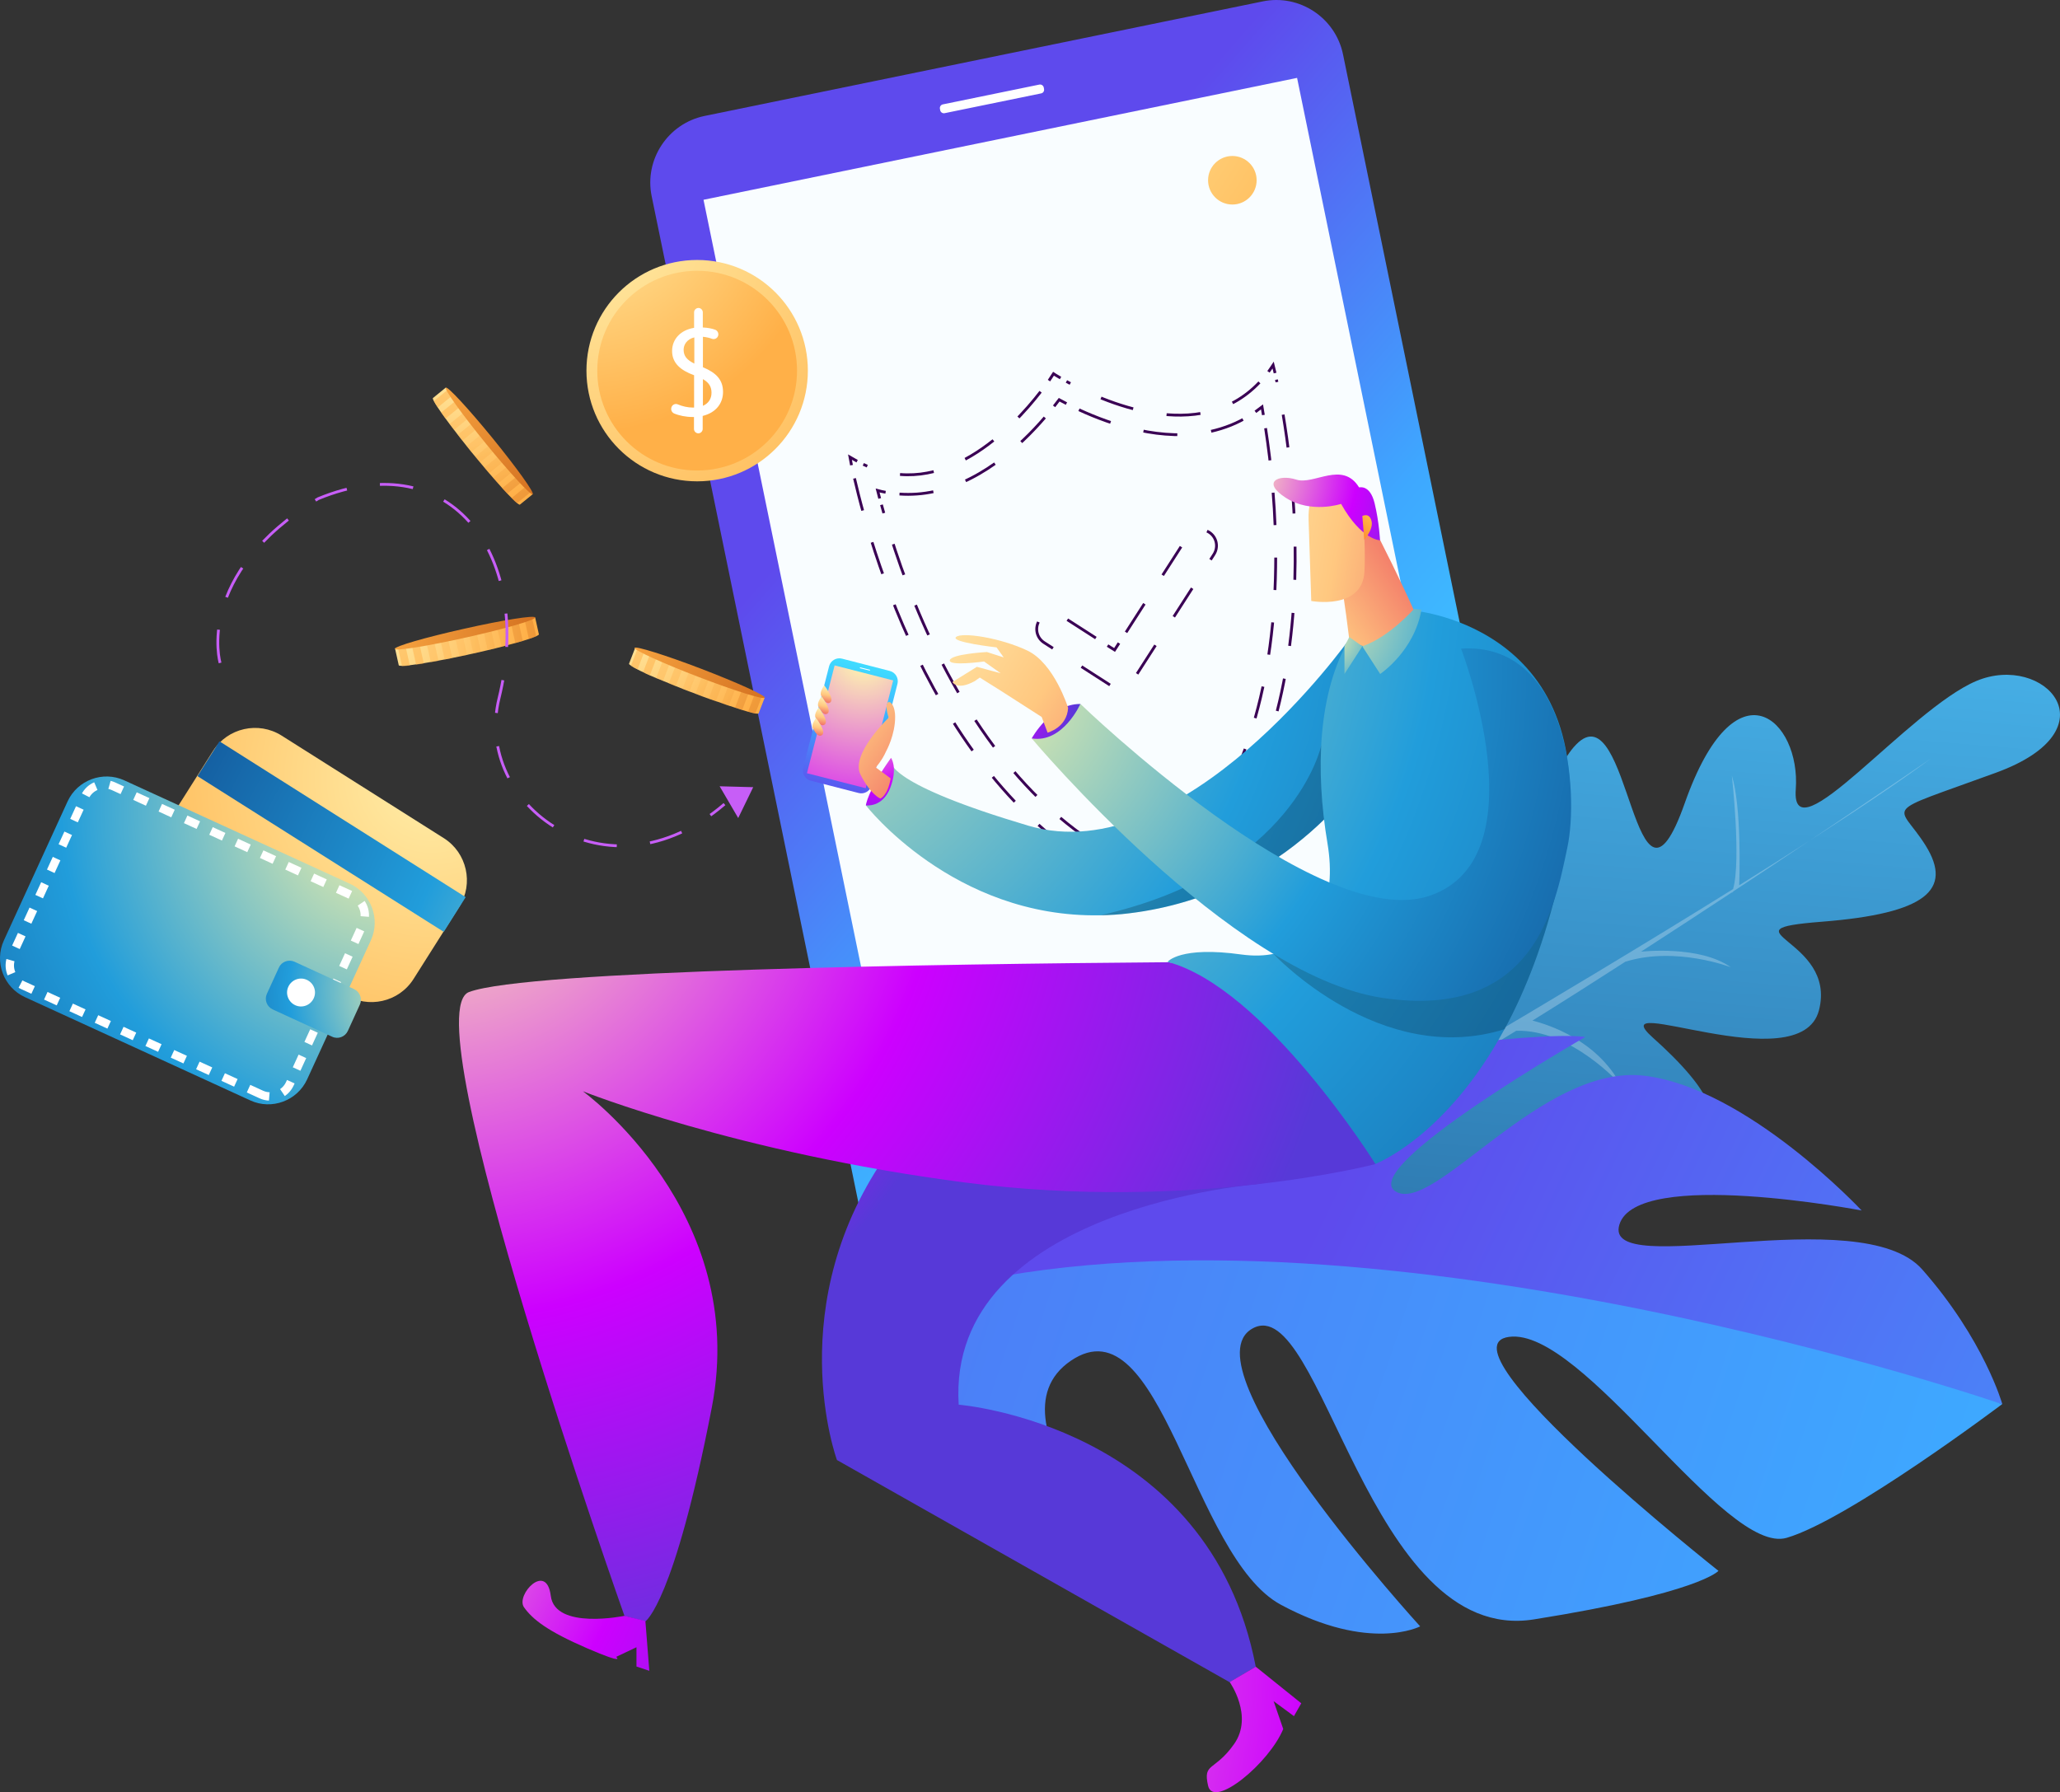 <svg width="739" height="643" viewBox="0 0 739 643" fill="none" xmlns="http://www.w3.org/2000/svg">
<rect x="0" y="0" width="739" height="643" fill="#333333" stroke="none"/>
<path d="M543.95 443.445L343.747 484.538C330.624 487.251 317.649 478.717 314.936 465.545L233.779 70.405C231.065 57.283 239.6 44.309 252.773 41.596L452.976 0.503C466.099 -2.21 479.074 6.324 481.788 19.495L562.945 414.636C565.658 427.807 557.123 440.732 543.95 443.445Z" fill="url(#paint0_linear_39_5169)"/>
<path d="M465.312 27.946L252.375 71.677L332.838 463.395L545.775 419.664L465.312 27.946Z" fill="#F9FDFF"/>
<path d="M373.497 33.505L338.863 40.609C338.123 40.757 337.433 40.264 337.285 39.573L337.186 39.031C337.038 38.291 337.531 37.6 338.222 37.452L372.856 30.348C373.596 30.2 374.286 30.694 374.434 31.384L374.533 31.927C374.681 32.667 374.237 33.357 373.497 33.505Z" fill="white"/>
<path d="M457.417 133.844C456.973 131.97 456.726 130.983 456.726 130.983C456.183 131.822 455.591 132.611 455.049 133.4" stroke="#3A0054" stroke-miterlimit="10"/>
<path d="M451.792 137.199C430.233 159.99 395.155 143.859 382.575 136.854" stroke="#3A0054" stroke-miterlimit="10" stroke-dasharray="12.18 12.18"/>
<path d="M380.453 135.62C378.825 134.683 377.937 134.091 377.937 134.091C377.937 134.091 377.345 135.028 376.309 136.558" stroke="#3A0054" stroke-miterlimit="10"/>
<path d="M373.299 140.553C363.284 153.527 338.172 180.166 309.706 166.6" stroke="#3A0054" stroke-miterlimit="10" stroke-dasharray="12.18 12.18"/>
<path d="M307.486 165.465C306.647 165.021 305.809 164.479 304.921 163.985C304.921 163.985 305.118 165.021 305.463 166.896" stroke="#3A0054" stroke-miterlimit="10"/>
<path d="M306.549 171.632C312.962 199.454 339.949 294.811 413.755 320.808" stroke="#3A0054" stroke-miterlimit="10" stroke-dasharray="11.9 11.9"/>
<path d="M416.073 321.647C417.011 321.943 417.948 322.239 418.885 322.535C419.625 321.894 420.365 321.203 421.105 320.562" stroke="#3A0054" stroke-miterlimit="10"/>
<path d="M424.608 317.158C480.604 260.773 463.139 160.237 457.91 136.212" stroke="#3A0054" stroke-miterlimit="10" stroke-dasharray="11.9 11.9"/>
<path d="M419.33 312.57C418.639 313.261 417.948 313.952 417.208 314.642C416.271 314.346 415.333 314.001 414.396 313.656" stroke="#3A0054" stroke-miterlimit="10"/>
<path d="M409.955 311.83C394.711 305.368 380.601 295.206 367.971 281.59C355.242 267.876 343.895 250.611 334.275 230.286C325.444 211.639 319.672 193.781 316.218 181.103" stroke="#3A0054" stroke-miterlimit="10" stroke-dasharray="11.65 11.65"/>
<path d="M315.577 178.834C315.33 177.848 315.083 176.91 314.837 175.973C315.774 176.22 316.761 176.466 317.698 176.614" stroke="#3A0054" stroke-miterlimit="10"/>
<path d="M322.681 177.256C326.825 177.552 331.068 177.256 335.311 176.319C353.565 172.323 368.316 157.77 376.555 147.707" stroke="#3A0054" stroke-miterlimit="10" stroke-dasharray="12.22 12.22"/>
<path d="M378.134 145.783C378.775 144.944 379.367 144.155 379.959 143.415C380.748 143.859 381.637 144.303 382.574 144.796" stroke="#3A0054" stroke-miterlimit="10"/>
<path d="M387.064 147.016C398.905 152.492 417.06 158.559 434.179 154.81C439.31 153.676 443.997 151.801 448.24 149.137" stroke="#3A0054" stroke-miterlimit="10" stroke-dasharray="12.22 12.22"/>
<path d="M450.361 147.756C451.15 147.164 451.939 146.572 452.729 145.98C452.877 146.917 453.074 147.904 453.222 148.891" stroke="#3A0054" stroke-miterlimit="10"/>
<path d="M454.012 153.626C455.986 166.452 457.91 184.113 457.614 203.5C457.318 225.995 454.16 246.369 448.289 264.128C442.172 282.627 432.995 298.314 421.007 310.844" stroke="#3A0054" stroke-miterlimit="10" stroke-dasharray="11.65 11.65"/>
<path d="M401.42 230.73L399.842 233.197L397.326 231.618" stroke="#3A0054" stroke-miterlimit="10"/>
<path d="M393.132 228.905L380.699 220.913C378.035 219.236 374.532 219.976 372.806 222.64C371.128 225.304 371.868 228.806 374.532 230.533L398.46 245.924C401.124 247.601 404.627 246.861 406.354 244.198L435.511 198.863C437.188 196.199 436.448 192.696 433.784 190.97C431.12 189.292 427.617 190.032 425.891 192.696L402.802 228.658" stroke="#3A0054" stroke-miterlimit="10" stroke-dasharray="12.17 12.17"/>
<path d="M191.981 221.53L193.32 227.575C193.359 227.728 193.014 227.957 192.364 228.263C191.752 228.531 190.872 228.875 189.724 229.258C189.073 229.488 188.346 229.717 187.543 229.947C186.739 230.176 185.821 230.444 184.864 230.712C184.137 230.903 183.372 231.133 182.569 231.324C181.727 231.554 180.809 231.783 179.89 232.051C179.163 232.242 178.436 232.434 177.671 232.625C176.791 232.854 175.911 233.046 174.954 233.275C174.151 233.467 173.309 233.658 172.506 233.849C171.625 234.04 170.707 234.27 169.789 234.461C169.368 234.538 168.947 234.653 168.526 234.729C168.182 234.806 167.876 234.882 167.531 234.959C166.613 235.15 165.695 235.341 164.815 235.533C163.935 235.724 163.055 235.915 162.213 236.068C161.295 236.259 160.376 236.451 159.496 236.604C158.731 236.757 157.966 236.91 157.239 237.025C156.282 237.216 155.364 237.369 154.484 237.522C153.604 237.675 152.762 237.828 151.997 237.943C151.002 238.096 150.084 238.249 149.242 238.364C148.4 238.479 147.635 238.593 146.984 238.67C145.798 238.823 144.842 238.899 144.191 238.899C143.464 238.899 143.081 238.823 143.043 238.67L141.704 232.625L191.981 221.53Z" fill="url(#paint1_radial_39_5169)"/>
<g opacity="0.7">
<path opacity="0.7" d="M145.492 231.898L147.023 238.784C145.836 238.937 144.88 239.014 144.229 239.014L142.775 232.51L145.492 231.898Z" fill="url(#paint2_linear_39_5169)"/>
<path opacity="0.7" d="M150.428 230.826L152.035 238.057C151.04 238.21 150.122 238.364 149.28 238.478L147.711 231.4L150.428 230.826Z" fill="url(#paint3_linear_39_5169)"/>
<g opacity="0.7">
<path opacity="0.7" d="M155.632 229.64L157.315 237.101C156.359 237.292 155.44 237.445 154.56 237.598L152.915 230.253L155.632 229.64Z" fill="url(#paint4_linear_39_5169)"/>
<path opacity="0.7" d="M160.568 228.531L162.251 236.106C161.333 236.297 160.415 236.489 159.534 236.642L157.851 229.143L160.568 228.531Z" fill="url(#paint5_linear_39_5169)"/>
</g>
<g opacity="0.7">
<g opacity="0.7">
<path opacity="0.7" d="M165.848 227.345L167.532 234.958C166.613 235.15 165.695 235.341 164.815 235.532L163.131 227.957L165.848 227.345Z" fill="url(#paint6_linear_39_5169)"/>
<path opacity="0.7" d="M170.822 226.235L172.506 233.81C171.626 234.002 170.708 234.231 169.789 234.423L168.106 226.809L170.822 226.235Z" fill="url(#paint7_linear_39_5169)"/>
</g>
<g opacity="0.7">
<path opacity="0.7" d="M175.988 225.087L177.671 232.586C176.791 232.816 175.911 233.007 174.955 233.237L173.271 225.661L175.988 225.087Z" fill="url(#paint8_linear_39_5169)"/>
<path opacity="0.7" d="M180.962 223.978L182.607 231.324C181.765 231.553 180.847 231.783 179.929 232.051L178.245 224.59L180.962 223.978Z" fill="url(#paint9_linear_39_5169)"/>
</g>
</g>
<path opacity="0.7" d="M185.974 222.868L187.543 229.946C186.739 230.176 185.821 230.444 184.864 230.712L183.257 223.481L185.974 222.868Z" fill="url(#paint10_linear_39_5169)"/>
<path opacity="0.7" d="M190.91 221.759L192.364 228.263C191.752 228.531 190.872 228.875 189.724 229.258L188.193 222.371L190.91 221.759Z" fill="url(#paint11_linear_39_5169)"/>
</g>
<path d="M191.981 221.529C192.173 222.409 181.076 225.623 167.187 228.722C153.298 231.821 141.895 233.658 141.704 232.778C141.513 231.898 152.609 228.684 166.498 225.585C180.388 222.448 191.79 220.649 191.981 221.529Z" fill="url(#paint12_linear_39_5169)"/>
<path d="M191.102 177.31L186.512 181.047C186.403 181.134 186.053 180.959 185.507 180.522C185.004 180.129 184.348 179.495 183.539 178.686C183.08 178.227 182.556 177.681 182.009 177.113C181.441 176.523 180.851 175.867 180.195 175.146C179.714 174.621 179.212 174.053 178.687 173.441C178.119 172.807 177.529 172.13 176.917 171.431C176.458 170.884 175.977 170.338 175.474 169.77C174.906 169.114 174.338 168.436 173.748 167.737C173.245 167.125 172.72 166.513 172.196 165.879C171.627 165.202 171.081 164.524 170.491 163.825C170.229 163.519 169.966 163.191 169.704 162.885C169.507 162.645 169.289 162.383 169.092 162.142C168.524 161.443 167.977 160.743 167.431 160.066C166.884 159.388 166.36 158.733 165.857 158.077C165.289 157.356 164.742 156.657 164.218 155.979C163.759 155.389 163.322 154.799 162.885 154.231C162.316 153.488 161.792 152.788 161.267 152.111C160.764 151.433 160.284 150.778 159.825 150.166C159.256 149.401 158.754 148.658 158.273 148.002C157.814 147.346 157.399 146.734 157.027 146.188C156.393 145.248 155.934 144.462 155.628 143.893C155.3 143.281 155.191 142.91 155.322 142.801L159.912 139.063L191.102 177.31Z" fill="url(#paint13_radial_39_5169)"/>
<g opacity="0.7">
<path opacity="0.7" d="M162.273 141.925L157.049 146.187C156.415 145.247 155.956 144.461 155.65 143.892L160.59 139.871L162.273 141.925Z" fill="url(#paint14_linear_39_5169)"/>
<path opacity="0.7" d="M165.333 145.684L159.825 150.187C159.256 149.422 158.754 148.679 158.273 148.023L163.65 143.652L165.333 145.684Z" fill="url(#paint15_linear_39_5169)"/>
<g opacity="0.7">
<path opacity="0.7" d="M168.546 149.64L162.885 154.252C162.316 153.509 161.792 152.809 161.267 152.132L166.863 147.586L168.546 149.64Z" fill="url(#paint16_linear_39_5169)"/>
<path opacity="0.7" d="M171.628 153.399L165.879 158.076C165.311 157.355 164.764 156.656 164.24 155.978L169.945 151.323L171.628 153.399Z" fill="url(#paint17_linear_39_5169)"/>
</g>
<g opacity="0.7">
<g opacity="0.7">
<path opacity="0.7" d="M174.906 157.442L169.114 162.141C168.546 161.442 167.999 160.743 167.453 160.065L173.223 155.366L174.906 157.442Z" fill="url(#paint18_linear_39_5169)"/>
<path opacity="0.7" d="M177.966 161.201L172.196 165.9C171.627 165.223 171.081 164.545 170.491 163.846L176.283 159.125L177.966 161.201Z" fill="url(#paint19_linear_39_5169)"/>
</g>
<g opacity="0.7">
<path opacity="0.7" d="M181.179 165.135L175.474 169.79C174.906 169.135 174.338 168.457 173.748 167.758L179.496 163.081L181.179 165.135Z" fill="url(#paint20_linear_39_5169)"/>
<path opacity="0.7" d="M184.261 168.916L178.665 173.462C178.097 172.828 177.507 172.151 176.895 171.451L182.556 166.84L184.261 168.916Z" fill="url(#paint21_linear_39_5169)"/>
</g>
</g>
<path opacity="0.7" d="M187.364 172.741L181.988 177.112C181.419 176.522 180.829 175.866 180.173 175.145L185.681 170.665L187.364 172.741Z" fill="url(#paint22_linear_39_5169)"/>
<path opacity="0.7" d="M190.446 176.5L185.507 180.521C185.004 180.128 184.348 179.494 183.539 178.686L188.763 174.424L190.446 176.5Z" fill="url(#paint23_linear_39_5169)"/>
</g>
<path d="M191.102 177.309C190.446 177.855 182.927 169.725 174.316 159.169C165.704 148.613 159.278 139.609 159.934 139.084C160.59 138.538 168.108 146.668 176.72 157.224C185.31 167.78 191.758 176.762 191.102 177.309Z" fill="url(#paint24_linear_39_5169)"/>
<path d="M274.324 250.306L272.147 255.941C272.083 256.069 271.698 256.069 270.994 256.005C270.354 255.877 269.457 255.685 268.368 255.364C267.728 255.172 267.023 254.98 266.255 254.724C265.486 254.468 264.59 254.212 263.693 253.892C262.989 253.635 262.284 253.443 261.516 253.187C260.683 252.931 259.851 252.611 258.954 252.291C258.25 252.035 257.545 251.778 256.841 251.586C256.008 251.266 255.176 251.01 254.279 250.69C253.511 250.434 252.742 250.113 251.974 249.857C251.141 249.537 250.309 249.217 249.476 248.897C249.092 248.769 248.708 248.577 248.323 248.449C248.003 248.321 247.683 248.192 247.427 248.128C246.594 247.808 245.762 247.488 244.929 247.168C244.096 246.848 243.328 246.528 242.56 246.207C241.727 245.887 240.894 245.503 240.062 245.183C239.357 244.927 238.653 244.606 238.013 244.35C237.18 243.966 236.348 243.646 235.515 243.326C234.746 243.006 233.978 242.685 233.274 242.365C232.377 241.981 231.544 241.597 230.84 241.213C230.071 240.892 229.431 240.572 228.855 240.252C227.83 239.74 226.997 239.291 226.485 238.907C225.909 238.523 225.589 238.267 225.653 238.139L227.83 232.504L274.324 250.306Z" fill="url(#paint25_radial_39_5169)"/>
<g opacity="0.7">
<path opacity="0.7" d="M231.16 233.784L228.726 240.188C227.702 239.675 226.869 239.227 226.357 238.843L228.662 232.823L231.16 233.784Z" fill="url(#paint26_linear_39_5169)"/>
<path opacity="0.7" d="M235.707 235.577L233.145 242.3C232.249 241.916 231.416 241.532 230.712 241.148L233.209 234.616L235.707 235.577Z" fill="url(#paint27_linear_39_5169)"/>
<g opacity="0.7">
<path opacity="0.7" d="M240.51 237.37L237.884 244.286C237.052 243.902 236.219 243.582 235.387 243.261L238.013 236.41L240.51 237.37Z" fill="url(#paint28_linear_39_5169)"/>
<path opacity="0.7" d="M245.121 239.163L242.431 246.207C241.599 245.887 240.766 245.502 239.934 245.182L242.623 238.202L245.121 239.163Z" fill="url(#paint29_linear_39_5169)"/>
</g>
<g opacity="0.7">
<g opacity="0.7">
<path opacity="0.7" d="M250.052 241.02L247.363 248.064C246.53 247.744 245.698 247.423 244.865 247.103L247.555 240.059L250.052 241.02Z" fill="url(#paint30_linear_39_5169)"/>
<path opacity="0.7" d="M254.663 242.813L251.973 249.857C251.141 249.536 250.308 249.216 249.476 248.896L252.166 241.852L254.663 242.813Z" fill="url(#paint31_linear_39_5169)"/>
</g>
<g opacity="0.7">
<path opacity="0.7" d="M259.466 244.606L256.777 251.586C255.944 251.266 255.112 251.01 254.215 250.689L256.905 243.645L259.466 244.606Z" fill="url(#paint32_linear_39_5169)"/>
<path opacity="0.7" d="M264.077 246.399L261.452 253.187C260.619 252.931 259.787 252.611 258.89 252.29L261.516 245.375L264.077 246.399Z" fill="url(#paint33_linear_39_5169)"/>
</g>
</g>
<path opacity="0.7" d="M268.752 248.192L266.255 254.724C265.486 254.467 264.59 254.211 263.693 253.891L266.255 247.167L268.752 248.192Z" fill="url(#paint34_linear_39_5169)"/>
<path opacity="0.7" d="M273.299 249.921L270.994 255.94C270.353 255.812 269.457 255.62 268.368 255.3L270.802 248.896L273.299 249.921Z" fill="url(#paint35_linear_39_5169)"/>
</g>
<path d="M274.324 250.305C274.004 251.138 263.309 247.744 250.437 242.813C237.564 237.882 227.382 233.208 227.638 232.439C227.894 231.671 238.653 235.001 251.525 239.931C264.398 244.862 274.58 249.473 274.324 250.305Z" fill="url(#paint36_linear_39_5169)"/>
<path d="M441.71 436.156C502.934 447.171 545.778 453.382 540.206 427.32C534.635 401.257 542.576 398.119 586.38 405.291C630.184 412.463 612.445 389.667 592.976 372.313C573.508 354.959 645.875 388.258 652.535 362.451C659.195 336.645 616.287 333.635 653.624 330.69C690.96 327.744 700.63 319.227 690.832 303.411C680.969 287.594 673.476 292.781 716.064 277.22C758.652 261.659 733.355 234.124 709.02 244.306C684.684 254.551 642.352 308.021 644.21 283.239C646.067 258.458 622.692 236.237 604.376 288.17C586.06 340.103 584.843 247.187 565.438 267.102C546.034 287.017 558.65 349.58 539.374 336.453C520.097 323.39 548.339 284.328 523.235 274.274C498.131 264.221 483.337 362.772 459.13 383.711C434.986 404.587 424.035 432.955 441.71 436.156Z" fill="url(#paint37_linear_39_5169)"/>
<g opacity="0.51">
<path opacity="0.51" d="M649.141 301.617C675.142 284.2 692.753 272.097 692.753 272.097C681.482 280.422 666.368 290.539 649.141 301.617Z" fill="white"/>
<path opacity="0.51" d="M525.541 377.052C555.832 359.186 590.479 338.438 621.731 318.971C624.677 308.597 621.283 278.245 621.283 278.245C624.805 289.707 624.036 314.617 623.908 317.627C632.682 312.183 641.135 306.805 649.141 301.618C640.879 307.189 631.721 313.272 621.987 319.676L621.219 320.38C621.283 320.316 621.283 320.188 621.347 320.124C610.972 326.976 599.957 334.148 588.686 341.448C588.686 341.448 609.563 339.014 620.898 347.019C620.898 347.019 601.11 339.399 583.114 345.034L583.178 344.97C572.163 352.078 560.892 359.25 549.748 366.165C555.832 367.702 572.803 373.273 581.321 389.09C581.321 389.09 563.709 369.239 543.92 369.816C503.19 395.046 464.829 417.138 444.848 424.054C444.848 424.054 477.702 405.291 520.417 380.125C526.95 359.762 514.782 321.853 514.782 321.853C524.708 340.039 525.477 374.554 525.541 377.052Z" fill="white"/>
</g>
<path d="M346.032 460.554C346.032 460.554 332.776 396.327 391.95 374.234L419.616 373.914C419.616 373.914 364.604 409.902 372.481 422.453C380.359 435.004 421.537 377.756 446.001 372.313C470.465 366.806 489.421 368.855 489.421 368.855C489.421 368.855 404.246 421.557 422.178 426.679C440.109 431.802 477.702 380.51 518.56 375.259C559.419 370.072 568.705 372.057 568.705 372.057C568.705 372.057 486.86 418.931 500.628 427.448C514.397 435.965 552.95 381.534 589.902 385.953C626.854 390.371 667.841 434.3 667.841 434.3C667.841 434.3 587.213 418.867 580.937 439.359C574.66 459.914 667.393 430.265 689.615 455.495C711.837 480.726 718.306 503.778 718.306 503.778C718.306 503.778 468.864 445.698 346.032 460.554Z" fill="url(#paint38_linear_39_5169)"/>
<path d="M346.032 460.554C346.032 460.554 317.982 502.882 375.491 562.435L414.557 569.735C414.557 569.735 351.732 510.31 384.137 488.218C416.542 466.125 427.493 558.529 459.514 575.754C491.535 592.98 509.466 583.503 509.466 583.503C509.466 583.503 424.483 490.459 449.331 476.627C474.115 462.86 490.702 590.483 550.261 581.005C609.819 571.528 616.479 563.588 616.479 563.588C616.479 563.588 514.846 483.159 541.359 479.637C567.872 476.115 618.785 558.209 640.943 551.741C663.166 545.273 718.241 503.778 718.241 503.778C718.241 503.778 496.274 427.32 346.032 460.554Z" fill="url(#paint39_linear_39_5169)"/>
<path d="M452.533 424.694C452.533 424.694 339.5 432.955 343.919 503.971C343.919 503.971 433.833 511.079 450.484 597.975L441.134 603.546L300.243 523.822C300.243 523.822 279.621 467.726 319.135 412.72C358.648 357.713 452.533 424.694 452.533 424.694Z" fill="url(#paint40_radial_39_5169)"/>
<path d="M493.392 417.65C493.392 417.65 427.877 434.876 346.096 424.246C264.315 413.616 209.112 391.524 209.112 391.524C209.112 391.524 268.926 434.812 255.35 504.995C241.773 575.178 231.526 581.71 231.526 581.71L224.033 579.789C224.033 579.789 147.376 363.732 168.253 355.92C189.067 348.108 336.426 345.867 418.848 345.226C418.848 345.162 497.426 350.413 493.392 417.65Z" fill="url(#paint41_radial_39_5169)"/>
<path d="M308.056 284.52L290.893 280.102C288.843 279.59 287.626 277.476 288.139 275.491L297.425 239.055C297.937 237.006 300.051 235.789 302.036 236.302L319.199 240.72C321.248 241.232 322.465 243.345 321.953 245.331L312.667 281.767C312.154 283.816 310.041 285.033 308.056 284.52Z" fill="url(#paint42_linear_39_5169)"/>
<path d="M310.553 282.791L289.484 277.412L299.41 238.735L320.416 244.114L310.553 282.791Z" fill="url(#paint43_radial_39_5169)"/>
<path d="M311.962 240.592L308.568 239.76C308.504 239.76 308.44 239.632 308.44 239.567C308.44 239.503 308.568 239.439 308.632 239.439L312.026 240.272C312.09 240.272 312.154 240.4 312.154 240.464C312.09 240.528 312.026 240.592 311.962 240.592Z" fill="white"/>
<path d="M319.647 271.905L319.519 272.162C319.583 271.969 319.647 271.905 319.647 271.905Z" fill="url(#paint44_radial_39_5169)"/>
<path d="M490.83 274.915C490.83 274.915 463.933 320.572 405.014 327.68C401.492 328.128 398.034 328.321 394.704 328.385C341.998 329.409 310.617 288.939 310.617 288.939L319.519 272.161C318.943 273.634 318.879 281.382 368.895 296.239C424.803 312.824 484.042 229.321 484.042 229.321L490.318 271.265L490.83 274.915Z" fill="url(#paint45_radial_39_5169)"/>
<path opacity="0.2" d="M490.83 274.915C490.83 274.915 463.933 320.572 405.015 327.68C401.492 328.129 398.034 328.321 394.704 328.385C464.253 312.76 473.987 267.487 473.987 267.487L490.382 271.329L490.83 274.915Z" fill="black"/>
<path d="M488.397 180.783C488.397 180.783 509.146 219.78 513.693 235.533C513.693 235.533 501.013 252.823 485.899 245.843C485.899 245.843 482.441 212.416 479.943 203.195C477.51 194.038 488.397 180.783 488.397 180.783Z" fill="url(#paint46_linear_39_5169)"/>
<path d="M469.44 186.61L470.401 215.618C470.401 215.618 488.781 219.012 489.485 205.052C490.19 191.156 487.692 174.891 487.692 174.891C487.692 174.891 468.736 166.503 469.44 186.61Z" fill="url(#paint47_linear_39_5169)"/>
<path d="M559.995 312.44C559.739 313.464 559.546 314.489 559.29 315.513C554.231 337.734 547.251 355.344 539.758 369.175C518.688 408.109 493.392 417.586 493.392 417.586C493.392 417.586 453.878 354.383 418.847 345.098C418.847 345.098 423.202 339.335 445.489 342.472C449.779 343.049 453.686 342.921 457.208 342.152C457.849 342.024 458.489 341.832 459.065 341.64C472.706 337.542 479.623 322.941 476.229 302.642C471.81 276.388 472.77 248.596 484.042 229.257C484.042 229.257 494.801 240.015 507.289 219.076C507.289 219.204 578.887 225.095 559.995 312.44Z" fill="url(#paint48_radial_39_5169)"/>
<path d="M481.096 180.783C481.096 180.783 470.401 184.369 461.371 178.669C452.341 172.906 458.681 170.025 465.021 172.074C471.361 174.123 481.608 165.158 487.564 174.891C487.564 174.891 491.47 173.675 493.136 180.59C494.801 187.506 495.057 193.846 495.057 193.846C495.057 193.846 488.396 193.782 481.096 180.783Z" fill="url(#paint49_radial_39_5169)"/>
<path d="M489.421 193.654L488.717 185.137C488.717 185.137 491.15 183.792 491.983 186.802C492.879 189.748 489.421 193.654 489.421 193.654Z" fill="url(#paint50_linear_39_5169)"/>
<path d="M319.647 271.905C319.647 271.905 322.145 275.299 319.391 282.599C316.573 289.899 310.617 288.939 310.617 288.939C310.617 288.939 311.194 283.688 319.647 271.905Z" fill="url(#paint51_radial_39_5169)"/>
<path d="M317.918 269.472C317.918 269.472 321.184 263.645 321.12 257.049C321.056 250.453 316.189 249.685 318.815 257.497C318.815 257.497 304.982 270.625 308.696 277.925C312.411 285.225 315.805 286.505 315.805 286.505C315.805 286.505 318.43 285.609 319.519 279.269L314.204 275.363C314.076 275.363 316.317 273.122 317.918 269.472Z" fill="url(#paint52_linear_39_5169)"/>
<path d="M295.696 245.907C295.696 245.907 299.474 250.709 297.873 251.99C296.208 253.207 294.735 249.813 294.735 249.813C294.735 249.813 293.582 248.788 295.696 245.907Z" fill="url(#paint53_linear_39_5169)"/>
<path d="M294.735 249.877C294.735 249.877 298.513 254.68 296.912 255.96C295.247 257.177 293.774 253.783 293.774 253.783C293.774 253.783 292.558 252.759 294.735 249.877Z" fill="url(#paint54_linear_39_5169)"/>
<path d="M293.71 253.847C293.71 253.847 297.489 258.65 295.888 259.931C294.223 261.147 292.75 257.753 292.75 257.753C292.75 257.753 291.533 256.729 293.71 253.847Z" fill="url(#paint55_linear_39_5169)"/>
<path d="M292.75 257.625C292.75 257.625 296.528 262.428 294.927 263.709C293.262 264.925 291.789 261.532 291.789 261.532C291.789 261.532 290.572 260.507 292.75 257.625Z" fill="url(#paint56_linear_39_5169)"/>
<path opacity="0.2" d="M559.29 315.578C554.231 337.798 547.251 355.408 539.758 369.239C495.185 383.263 456.952 342.344 456.952 342.344L457.208 342.28L459.065 341.768L559.29 315.578Z" fill="black"/>
<path d="M524.132 232.715C524.132 232.715 553.078 307.509 512.988 321.341C472.899 335.172 387.595 252.567 387.595 252.567C387.595 252.567 380.102 264.797 370.112 264.925C370.112 264.925 441.326 349.901 496.017 358.033C550.709 366.166 557.946 324.479 562.236 304.243C566.591 284.072 562.493 230.218 524.132 232.715Z" fill="url(#paint57_radial_39_5169)"/>
<path d="M370.112 264.925C370.112 264.925 376.836 252.502 387.595 252.567C387.531 252.567 381.319 266.718 370.112 264.925Z" fill="url(#paint58_radial_39_5169)"/>
<path d="M383.176 253.975C383.176 253.975 378.245 238.03 368.575 233.42C358.905 228.809 345.008 226.696 342.958 228.553C340.909 230.41 357.496 232.267 357.496 232.267L360.057 235.853L354.037 233.932C354.037 233.932 341.229 234.637 340.717 236.878C340.269 239.119 353.013 237.326 353.013 237.326L358.969 241.552L350.451 239.247L341.677 244.69C341.677 244.69 343.214 247.892 349.683 244.37L351.476 243.089L359.033 247.828L373.698 257.241L375.812 262.876C375.812 262.812 382.728 261.147 383.176 253.975Z" fill="url(#paint59_linear_39_5169)"/>
<path d="M224.033 579.724C224.033 579.724 199.121 584.911 197.584 572.552C196.047 560.194 184.904 572.296 187.978 576.651C191.052 581.005 196.431 585.231 210.649 591.379C224.866 597.526 221.023 594.453 221.023 594.453L228.324 590.995V597.91L232.935 599.447L231.526 581.581L224.033 579.724Z" fill="url(#paint60_radial_39_5169)"/>
<path d="M441.134 603.482C441.134 603.482 449.779 615.649 442.735 625.702C435.69 635.692 431.464 632.234 433.385 640.686C435.306 649.139 455.287 632.618 460.346 620.323L456.888 610.334L464.189 615.713L466.815 611.102L450.484 597.975L441.134 603.482Z" fill="url(#paint61_radial_39_5169)"/>
<path d="M507.289 218.435C507.289 218.435 498.451 228.553 488.717 231.883L495.121 241.808C495.121 241.808 507.353 233.676 509.914 218.756L507.289 218.435Z" fill="url(#paint62_radial_39_5169)"/>
<path d="M488.717 231.883L484.042 228.553L482.313 231.883V241.809L488.717 231.883Z" fill="url(#paint63_radial_39_5169)"/>
<path d="M250.095 172.69C272.028 172.69 289.809 154.911 289.809 132.98C289.809 111.049 272.028 93.271 250.095 93.271C228.162 93.271 210.382 111.049 210.382 132.98C210.382 154.911 228.162 172.69 250.095 172.69Z" fill="url(#paint64_radial_39_5169)"/>
<path d="M250.095 168.808C269.884 168.808 285.926 152.767 285.926 132.98C285.926 113.194 269.884 97.153 250.095 97.153C230.307 97.153 214.265 113.194 214.265 132.98C214.265 152.767 230.307 168.808 250.095 168.808Z" fill="url(#paint65_radial_39_5169)"/>
<path d="M259.38 140.618C259.38 136.272 256.932 133.74 252.163 131.756V120.827C253.429 120.953 254.527 121.207 255.371 121.544C256.299 121.882 257.312 121.418 257.607 120.489C257.903 119.603 257.439 118.632 256.552 118.295C255.413 117.873 253.936 117.577 252.121 117.493V112.049C252.121 111.205 251.404 110.488 250.56 110.488C249.715 110.488 248.998 111.205 248.998 112.049V117.62C244.187 118.379 241.106 121.671 241.106 125.933C241.106 130.237 244.102 132.854 248.998 134.626V146.231C248.871 146.231 248.787 146.231 248.66 146.231C246.677 146.231 244.778 145.767 243.174 145.091C242.245 144.669 241.148 145.176 240.853 146.189V146.231C240.6 147.075 241.022 147.961 241.823 148.341C243.596 149.1 246.086 149.607 248.365 149.607C248.576 149.607 248.745 149.607 248.956 149.607V153.911C248.956 154.755 249.673 155.472 250.517 155.472C251.361 155.472 252.079 154.755 252.079 153.911V149.227C257.017 148.003 259.38 144.543 259.38 140.618ZM245.242 125.469C245.242 123.739 246.339 121.713 249.082 121.038V130.448C246.424 129.14 245.242 127.747 245.242 125.469ZM252.163 145.598V136.019C254.358 137.285 255.244 138.762 255.244 140.914C255.244 143.066 254.147 144.754 252.163 145.598Z" fill="white"/>
<path d="M442.092 73.38C446.902 73.38 450.802 69.481 450.802 64.671C450.802 59.861 446.902 55.962 442.092 55.962C437.282 55.962 433.382 59.861 433.382 64.671C433.382 69.481 437.282 73.38 442.092 73.38Z" fill="url(#paint66_radial_39_5169)"/>
<path d="M123.776 356.797L65.539 319.939C57.249 314.684 54.78 303.644 60.001 295.356L76.403 269.432C81.659 261.143 92.7 258.674 100.989 263.894L159.226 300.717C167.516 305.972 169.985 317.012 164.764 325.3L148.362 351.224C143.106 359.548 132.065 362.017 123.776 356.797Z" fill="url(#paint67_radial_39_5169)"/>
<path d="M159.191 334.33L70.83 278.461L78.731 265.975L167.057 321.879L159.191 334.33Z" fill="url(#paint68_radial_39_5169)"/>
<path d="M89.823 394.819L8.94 357.749C1.285 354.222 -2.136 345.087 1.391 337.398L24.248 287.525C27.776 279.872 36.912 276.45 44.602 279.978L125.485 317.047C133.139 320.574 136.561 329.709 133.033 337.398L110.176 387.271C106.648 394.925 97.477 398.346 89.823 394.819Z" fill="url(#paint69_radial_39_5169)"/>
<path d="M93.703 392.668L8.023 353.411C4.142 351.648 2.449 347.027 4.213 343.147L30.457 285.903C32.22 282.023 36.841 280.33 40.721 282.094L126.367 321.35C130.247 323.114 131.94 327.734 130.176 331.614L103.968 388.858C102.169 392.738 97.548 394.466 93.703 392.668Z" stroke="white" stroke-width="3" stroke-miterlimit="10" stroke-dasharray="5 5"/>
<path d="M105.661 345.052L127.001 354.857C129.118 355.845 130.07 358.349 129.083 360.465L124.779 369.882C123.792 371.999 121.287 372.951 119.171 371.963L97.83 362.158C95.713 361.17 94.761 358.666 95.749 356.55L100.052 347.133C101.005 345.017 103.544 344.099 105.661 345.052Z" fill="url(#paint70_radial_39_5169)"/>
<path d="M112.539 358.173C111.375 360.677 108.412 361.806 105.908 360.642C103.403 359.478 102.275 356.515 103.439 354.011C104.603 351.506 107.566 350.378 110.07 351.542C112.61 352.706 113.703 355.668 112.539 358.173Z" fill="white"/>
<path d="M78.956 237.84C78.956 237.84 69.629 206.044 114.144 178.91C162.475 158.984 191.411 200.108 179.009 250.559C169.682 288.502 217.589 324.752 259.893 288.502" stroke="#C75EF7" stroke-miterlimit="10" stroke-dasharray="12 12"/>
<path d="M258.164 282.099L264.824 293.497L270.204 282.419L258.164 282.099Z" fill="#C75EF7"/>
<defs>
<linearGradient id="paint0_linear_39_5169" x1="274.974" y1="206.312" x2="518.178" y2="419.197" gradientUnits="userSpaceOnUse">
<stop stop-color="#5E4AED"/>
<stop offset="0.47" stop-color="#3EA8FF"/>
<stop offset="1" stop-color="#40E9FF"/>
</linearGradient>
<radialGradient id="paint1_radial_39_5169" cx="0" cy="0" r="1" gradientUnits="userSpaceOnUse" gradientTransform="translate(134.673 225.112) rotate(-12.608) scale(55.104 55.099)">
<stop stop-color="#FFEEA9"/>
<stop offset="1" stop-color="#FFB048"/>
</radialGradient>
<linearGradient id="paint2_linear_39_5169" x1="213.907" y1="239.385" x2="164.904" y2="236.603" gradientUnits="userSpaceOnUse">
<stop stop-color="#C45A12"/>
<stop offset="1" stop-color="#FFB048"/>
</linearGradient>
<linearGradient id="paint3_linear_39_5169" x1="213.969" y1="238.282" x2="164.967" y2="235.5" gradientUnits="userSpaceOnUse">
<stop stop-color="#C45A12"/>
<stop offset="1" stop-color="#FFB048"/>
</linearGradient>
<linearGradient id="paint4_linear_39_5169" x1="214.043" y1="236.973" x2="165.042" y2="234.191" gradientUnits="userSpaceOnUse">
<stop stop-color="#C45A12"/>
<stop offset="1" stop-color="#FFB048"/>
</linearGradient>
<linearGradient id="paint5_linear_39_5169" x1="214.118" y1="235.668" x2="165.116" y2="232.886" gradientUnits="userSpaceOnUse">
<stop stop-color="#C45A12"/>
<stop offset="1" stop-color="#FFB048"/>
</linearGradient>
<linearGradient id="paint6_linear_39_5169" x1="214.2" y1="234.231" x2="165.198" y2="231.449" gradientUnits="userSpaceOnUse">
<stop stop-color="#C45A12"/>
<stop offset="1" stop-color="#FFB048"/>
</linearGradient>
<linearGradient id="paint7_linear_39_5169" x1="214.278" y1="232.856" x2="165.276" y2="230.074" gradientUnits="userSpaceOnUse">
<stop stop-color="#C45A12"/>
<stop offset="1" stop-color="#FFB048"/>
</linearGradient>
<linearGradient id="paint8_linear_39_5169" x1="214.362" y1="231.381" x2="165.36" y2="228.599" gradientUnits="userSpaceOnUse">
<stop stop-color="#C45A12"/>
<stop offset="1" stop-color="#FFB048"/>
</linearGradient>
<linearGradient id="paint9_linear_39_5169" x1="214.444" y1="229.941" x2="165.442" y2="227.159" gradientUnits="userSpaceOnUse">
<stop stop-color="#C45A12"/>
<stop offset="1" stop-color="#FFB048"/>
</linearGradient>
<linearGradient id="paint10_linear_39_5169" x1="214.53" y1="228.432" x2="165.528" y2="225.65" gradientUnits="userSpaceOnUse">
<stop stop-color="#C45A12"/>
<stop offset="1" stop-color="#FFB048"/>
</linearGradient>
<linearGradient id="paint11_linear_39_5169" x1="214.619" y1="226.871" x2="165.616" y2="224.089" gradientUnits="userSpaceOnUse">
<stop stop-color="#C45A12"/>
<stop offset="1" stop-color="#FFB048"/>
</linearGradient>
<linearGradient id="paint12_linear_39_5169" x1="217.175" y1="224.733" x2="126.963" y2="229.046" gradientUnits="userSpaceOnUse">
<stop stop-color="#C45A12"/>
<stop offset="1" stop-color="#FFB048"/>
</linearGradient>
<radialGradient id="paint13_radial_39_5169" cx="0" cy="0" r="1" gradientUnits="userSpaceOnUse" gradientTransform="translate(163.469 129.753) rotate(50.825) scale(52.777 52.778)">
<stop stop-color="#FFEEA9"/>
<stop offset="1" stop-color="#FFB048"/>
</radialGradient>
<linearGradient id="paint14_linear_39_5169" x1="185.179" y1="203.742" x2="166.575" y2="160.571" gradientUnits="userSpaceOnUse">
<stop stop-color="#C45A12"/>
<stop offset="1" stop-color="#FFB048"/>
</linearGradient>
<linearGradient id="paint15_linear_39_5169" x1="186.151" y1="203.323" x2="167.547" y2="160.152" gradientUnits="userSpaceOnUse">
<stop stop-color="#C45A12"/>
<stop offset="1" stop-color="#FFB048"/>
</linearGradient>
<linearGradient id="paint16_linear_39_5169" x1="187.304" y1="202.827" x2="168.701" y2="159.656" gradientUnits="userSpaceOnUse">
<stop stop-color="#C45A12"/>
<stop offset="1" stop-color="#FFB048"/>
</linearGradient>
<linearGradient id="paint17_linear_39_5169" x1="188.454" y1="202.331" x2="169.85" y2="159.16" gradientUnits="userSpaceOnUse">
<stop stop-color="#C45A12"/>
<stop offset="1" stop-color="#FFB048"/>
</linearGradient>
<linearGradient id="paint18_linear_39_5169" x1="189.72" y1="201.785" x2="171.117" y2="158.614" gradientUnits="userSpaceOnUse">
<stop stop-color="#C45A12"/>
<stop offset="1" stop-color="#FFB048"/>
</linearGradient>
<linearGradient id="paint19_linear_39_5169" x1="190.932" y1="201.263" x2="172.329" y2="158.092" gradientUnits="userSpaceOnUse">
<stop stop-color="#C45A12"/>
<stop offset="1" stop-color="#FFB048"/>
</linearGradient>
<linearGradient id="paint20_linear_39_5169" x1="192.232" y1="200.703" x2="173.629" y2="157.532" gradientUnits="userSpaceOnUse">
<stop stop-color="#C45A12"/>
<stop offset="1" stop-color="#FFB048"/>
</linearGradient>
<linearGradient id="paint21_linear_39_5169" x1="193.501" y1="200.156" x2="174.898" y2="156.985" gradientUnits="userSpaceOnUse">
<stop stop-color="#C45A12"/>
<stop offset="1" stop-color="#FFB048"/>
</linearGradient>
<linearGradient id="paint22_linear_39_5169" x1="194.831" y1="199.583" x2="176.227" y2="156.412" gradientUnits="userSpaceOnUse">
<stop stop-color="#C45A12"/>
<stop offset="1" stop-color="#FFB048"/>
</linearGradient>
<linearGradient id="paint23_linear_39_5169" x1="196.206" y1="198.991" x2="177.603" y2="155.82" gradientUnits="userSpaceOnUse">
<stop stop-color="#C45A12"/>
<stop offset="1" stop-color="#FFB048"/>
</linearGradient>
<linearGradient id="paint24_linear_39_5169" x1="199.133" y1="200.264" x2="156.803" y2="124.829" gradientUnits="userSpaceOnUse">
<stop stop-color="#C45A12"/>
<stop offset="1" stop-color="#FFB048"/>
</linearGradient>
<radialGradient id="paint25_radial_39_5169" cx="0" cy="0" r="1" gradientUnits="userSpaceOnUse" gradientTransform="translate(226.032 222.491) rotate(20.933) scale(53.462 53.458)">
<stop stop-color="#FFEEA9"/>
<stop offset="1" stop-color="#FFB048"/>
</radialGradient>
<linearGradient id="paint26_linear_39_5169" x1="282.452" y1="276.507" x2="244.319" y2="247.985" gradientUnits="userSpaceOnUse">
<stop stop-color="#C45A12"/>
<stop offset="1" stop-color="#FFB048"/>
</linearGradient>
<linearGradient id="paint27_linear_39_5169" x1="283.093" y1="275.647" x2="244.962" y2="247.126" gradientUnits="userSpaceOnUse">
<stop stop-color="#C45A12"/>
<stop offset="1" stop-color="#FFB048"/>
</linearGradient>
<linearGradient id="paint28_linear_39_5169" x1="283.855" y1="274.63" x2="245.723" y2="246.109" gradientUnits="userSpaceOnUse">
<stop stop-color="#C45A12"/>
<stop offset="1" stop-color="#FFB048"/>
</linearGradient>
<linearGradient id="paint29_linear_39_5169" x1="284.615" y1="273.614" x2="246.483" y2="245.093" gradientUnits="userSpaceOnUse">
<stop stop-color="#C45A12"/>
<stop offset="1" stop-color="#FFB048"/>
</linearGradient>
<linearGradient id="paint30_linear_39_5169" x1="285.451" y1="272.496" x2="247.319" y2="243.975" gradientUnits="userSpaceOnUse">
<stop stop-color="#C45A12"/>
<stop offset="1" stop-color="#FFB048"/>
</linearGradient>
<linearGradient id="paint31_linear_39_5169" x1="286.252" y1="271.426" x2="248.12" y2="242.905" gradientUnits="userSpaceOnUse">
<stop stop-color="#C45A12"/>
<stop offset="1" stop-color="#FFB048"/>
</linearGradient>
<linearGradient id="paint32_linear_39_5169" x1="287.11" y1="270.278" x2="248.979" y2="241.757" gradientUnits="userSpaceOnUse">
<stop stop-color="#C45A12"/>
<stop offset="1" stop-color="#FFB048"/>
</linearGradient>
<linearGradient id="paint33_linear_39_5169" x1="287.949" y1="269.157" x2="249.818" y2="240.636" gradientUnits="userSpaceOnUse">
<stop stop-color="#C45A12"/>
<stop offset="1" stop-color="#FFB048"/>
</linearGradient>
<linearGradient id="paint34_linear_39_5169" x1="288.827" y1="267.983" x2="250.696" y2="239.462" gradientUnits="userSpaceOnUse">
<stop stop-color="#C45A12"/>
<stop offset="1" stop-color="#FFB048"/>
</linearGradient>
<linearGradient id="paint35_linear_39_5169" x1="289.737" y1="266.768" x2="251.605" y2="238.247" gradientUnits="userSpaceOnUse">
<stop stop-color="#C45A12"/>
<stop offset="1" stop-color="#FFB048"/>
</linearGradient>
<linearGradient id="paint36_linear_39_5169" x1="292.949" y1="266.409" x2="217.692" y2="221.532" gradientUnits="userSpaceOnUse">
<stop stop-color="#C45A12"/>
<stop offset="1" stop-color="#FFB048"/>
</linearGradient>
<linearGradient id="paint37_linear_39_5169" x1="646.127" y1="126.117" x2="584.699" y2="861.337" gradientUnits="userSpaceOnUse">
<stop stop-color="#51C8FF"/>
<stop offset="1" stop-color="#02174E"/>
</linearGradient>
<linearGradient id="paint38_linear_39_5169" x1="857.19" y1="607.577" x2="478.128" y2="426.121" gradientUnits="userSpaceOnUse">
<stop stop-color="#3EA8FF"/>
<stop offset="1" stop-color="#5E4AED"/>
</linearGradient>
<linearGradient id="paint39_linear_39_5169" x1="685.841" y1="578.836" x2="-98.706" y2="320.704" gradientUnits="userSpaceOnUse">
<stop stop-color="#3EA8FF"/>
<stop offset="1" stop-color="#5E4AED"/>
</linearGradient>
<radialGradient id="paint40_radial_39_5169" cx="0" cy="0" r="1" gradientUnits="userSpaceOnUse" gradientTransform="translate(191.417 334.41) scale(158.469 158.454)">
<stop stop-color="#FFFFAB"/>
<stop offset="0.55" stop-color="#CD00FF"/>
<stop offset="1" stop-color="#5739D8"/>
</radialGradient>
<radialGradient id="paint41_radial_39_5169" cx="0" cy="0" r="1" gradientUnits="userSpaceOnUse" gradientTransform="translate(156.016 290.933) scale(332.131 332.101)">
<stop stop-color="#FFFFAB"/>
<stop offset="0.55" stop-color="#CD00FF"/>
<stop offset="1" stop-color="#5739D8"/>
</radialGradient>
<linearGradient id="paint42_linear_39_5169" x1="311.029" y1="233.099" x2="299.246" y2="287.044" gradientUnits="userSpaceOnUse">
<stop stop-color="#40E9FF"/>
<stop offset="0.47" stop-color="#3EA8FF"/>
<stop offset="1" stop-color="#5E4AED"/>
</linearGradient>
<radialGradient id="paint43_radial_39_5169" cx="0" cy="0" r="1" gradientUnits="userSpaceOnUse" gradientTransform="translate(309.918 235.663) scale(121.311 121.3)">
<stop stop-color="#FFFFAB"/>
<stop offset="0.55" stop-color="#CD00FF"/>
<stop offset="1" stop-color="#5739D8"/>
</radialGradient>
<radialGradient id="paint44_radial_39_5169" cx="0" cy="0" r="1" gradientUnits="userSpaceOnUse" gradientTransform="translate(319.47 271.834) scale(0.579 0.58)">
<stop offset="0.003" stop-color="#FFF6A6"/>
<stop offset="0.507" stop-color="#219DDB"/>
<stop offset="1" stop-color="#10488C"/>
</radialGradient>
<radialGradient id="paint45_radial_39_5169" cx="0" cy="0" r="1" gradientUnits="userSpaceOnUse" gradientTransform="translate(252.023 201.67) scale(411.232 411.195)">
<stop offset="0.003" stop-color="#FFF6A6"/>
<stop offset="0.507" stop-color="#219DDB"/>
<stop offset="1" stop-color="#10488C"/>
</radialGradient>
<linearGradient id="paint46_linear_39_5169" x1="432.198" y1="255.049" x2="514.731" y2="200.214" gradientUnits="userSpaceOnUse">
<stop stop-color="#FFFAC0"/>
<stop offset="0.544" stop-color="#FFC880"/>
<stop offset="1" stop-color="#EF6262"/>
</linearGradient>
<linearGradient id="paint47_linear_39_5169" x1="413.916" y1="183.747" x2="534.546" y2="204.528" gradientUnits="userSpaceOnUse">
<stop stop-color="#FFFAC0"/>
<stop offset="0.544" stop-color="#FFC880"/>
<stop offset="1" stop-color="#EF6262"/>
</linearGradient>
<radialGradient id="paint48_radial_39_5169" cx="0" cy="0" r="1" gradientUnits="userSpaceOnUse" gradientTransform="translate(277.99 204.558) scale(471.133 471.09)">
<stop offset="0.003" stop-color="#FFF6A6"/>
<stop offset="0.507" stop-color="#219DDB"/>
<stop offset="1" stop-color="#10488C"/>
</radialGradient>
<radialGradient id="paint49_radial_39_5169" cx="0" cy="0" r="1" gradientUnits="userSpaceOnUse" gradientTransform="translate(443.78 169.897) scale(77.914 77.907)">
<stop stop-color="#FFFFAB"/>
<stop offset="0.55" stop-color="#CD00FF"/>
<stop offset="1" stop-color="#5739D8"/>
</radialGradient>
<linearGradient id="paint50_linear_39_5169" x1="497.539" y1="180.844" x2="475.582" y2="203.031" gradientUnits="userSpaceOnUse">
<stop stop-color="#FFE75C"/>
<stop offset="1" stop-color="#FF2A00"/>
</linearGradient>
<radialGradient id="paint51_radial_39_5169" cx="0" cy="0" r="1" gradientUnits="userSpaceOnUse" gradientTransform="translate(310.125 257.844) scale(44.869 44.865)">
<stop stop-color="#FFFFAB"/>
<stop offset="0.55" stop-color="#CD00FF"/>
<stop offset="1" stop-color="#5739D8"/>
</radialGradient>
<linearGradient id="paint52_linear_39_5169" x1="266.651" y1="229.22" x2="337.64" y2="285.208" gradientUnits="userSpaceOnUse">
<stop stop-color="#FFFAC0"/>
<stop offset="0.544" stop-color="#FFC880"/>
<stop offset="1" stop-color="#EF6262"/>
</linearGradient>
<linearGradient id="paint53_linear_39_5169" x1="297.307" y1="245.562" x2="295.787" y2="252.523" gradientUnits="userSpaceOnUse">
<stop stop-color="#FFFAC0"/>
<stop offset="0.544" stop-color="#FFC880"/>
<stop offset="1" stop-color="#EF6262"/>
</linearGradient>
<linearGradient id="paint54_linear_39_5169" x1="296.295" y1="249.519" x2="294.774" y2="256.48" gradientUnits="userSpaceOnUse">
<stop stop-color="#FFFAC0"/>
<stop offset="0.544" stop-color="#FFC880"/>
<stop offset="1" stop-color="#EF6262"/>
</linearGradient>
<linearGradient id="paint55_linear_39_5169" x1="295.277" y1="253.495" x2="293.757" y2="260.457" gradientUnits="userSpaceOnUse">
<stop stop-color="#FFFAC0"/>
<stop offset="0.544" stop-color="#FFC880"/>
<stop offset="1" stop-color="#EF6262"/>
</linearGradient>
<linearGradient id="paint56_linear_39_5169" x1="294.303" y1="257.305" x2="292.782" y2="264.266" gradientUnits="userSpaceOnUse">
<stop stop-color="#FFFAC0"/>
<stop offset="0.544" stop-color="#FFC880"/>
<stop offset="1" stop-color="#EF6262"/>
</linearGradient>
<radialGradient id="paint57_radial_39_5169" cx="0" cy="0" r="1" gradientUnits="userSpaceOnUse" gradientTransform="translate(340.331 240.338) scale(297.913 297.886)">
<stop offset="0.003" stop-color="#FFF6A6"/>
<stop offset="0.507" stop-color="#219DDB"/>
<stop offset="1" stop-color="#10488C"/>
</radialGradient>
<radialGradient id="paint58_radial_39_5169" cx="0" cy="0" r="1" gradientUnits="userSpaceOnUse" gradientTransform="translate(337.83 245.147) scale(49.608 49.604)">
<stop stop-color="#FFFFAB"/>
<stop offset="0.55" stop-color="#CD00FF"/>
<stop offset="1" stop-color="#5739D8"/>
</radialGradient>
<linearGradient id="paint59_linear_39_5169" x1="306.973" y1="208.745" x2="427.598" y2="284.936" gradientUnits="userSpaceOnUse">
<stop stop-color="#FFFAC0"/>
<stop offset="0.544" stop-color="#FFC880"/>
<stop offset="1" stop-color="#EF6262"/>
</linearGradient>
<radialGradient id="paint60_radial_39_5169" cx="0" cy="0" r="1" gradientUnits="userSpaceOnUse" gradientTransform="translate(114.074 535.253) scale(206.159 206.14)">
<stop stop-color="#FFFFAB"/>
<stop offset="0.55" stop-color="#CD00FF"/>
<stop offset="1" stop-color="#5739D8"/>
</radialGradient>
<radialGradient id="paint61_radial_39_5169" cx="0" cy="0" r="1" gradientUnits="userSpaceOnUse" gradientTransform="translate(274.916 599.892) scale(355.386 355.352)">
<stop stop-color="#FFFFAB"/>
<stop offset="0.55" stop-color="#CD00FF"/>
<stop offset="1" stop-color="#5739D8"/>
</radialGradient>
<radialGradient id="paint62_radial_39_5169" cx="0" cy="0" r="1" gradientUnits="userSpaceOnUse" gradientTransform="translate(466.03 217.957) scale(120.453 120.442)">
<stop offset="0.003" stop-color="#FFF6A6"/>
<stop offset="0.507" stop-color="#219DDB"/>
<stop offset="1" stop-color="#10488C"/>
</radialGradient>
<radialGradient id="paint63_radial_39_5169" cx="0" cy="0" r="1" gradientUnits="userSpaceOnUse" gradientTransform="translate(475.351 228.329) scale(45.821 45.816)">
<stop offset="0.003" stop-color="#FFF6A6"/>
<stop offset="0.507" stop-color="#219DDB"/>
<stop offset="1" stop-color="#10488C"/>
</radialGradient>
<radialGradient id="paint64_radial_39_5169" cx="0" cy="0" r="1" gradientUnits="userSpaceOnUse" gradientTransform="translate(209.437 76.493) scale(155.639 155.624)">
<stop stop-color="#FFEEA9"/>
<stop offset="1" stop-color="#FFB048"/>
</radialGradient>
<radialGradient id="paint65_radial_39_5169" cx="0" cy="0" r="1" gradientUnits="userSpaceOnUse" gradientTransform="translate(208.745 67.31) scale(88.11 88.102)">
<stop stop-color="#FFEEA9"/>
<stop offset="1" stop-color="#FFB048"/>
</radialGradient>
<radialGradient id="paint66_radial_39_5169" cx="0" cy="0" r="1" gradientUnits="userSpaceOnUse" gradientTransform="translate(364.155 15.245) scale(145.18 145.165)">
<stop stop-color="#FFEEA9"/>
<stop offset="1" stop-color="#FFB048"/>
</radialGradient>
<radialGradient id="paint67_radial_39_5169" cx="0" cy="0" r="1" gradientUnits="userSpaceOnUse" gradientTransform="translate(154.752 278.985) rotate(24.625) scale(133.323 133.315)">
<stop stop-color="#FFEEA9"/>
<stop offset="1" stop-color="#FFB048"/>
</radialGradient>
<radialGradient id="paint68_radial_39_5169" cx="0" cy="0" r="1" gradientUnits="userSpaceOnUse" gradientTransform="translate(272.06 375.655) rotate(24.625) scale(259.378 259.363)">
<stop offset="0.003" stop-color="#FFF6A6"/>
<stop offset="0.507" stop-color="#219DDB"/>
<stop offset="1" stop-color="#10488C"/>
</radialGradient>
<radialGradient id="paint69_radial_39_5169" cx="0" cy="0" r="1" gradientUnits="userSpaceOnUse" gradientTransform="translate(142.885 289.777) rotate(24.625) scale(239.011 238.997)">
<stop offset="0.003" stop-color="#FFF6A6"/>
<stop offset="0.507" stop-color="#219DDB"/>
<stop offset="1" stop-color="#10488C"/>
</radialGradient>
<radialGradient id="paint70_radial_39_5169" cx="0" cy="0" r="1" gradientUnits="userSpaceOnUse" gradientTransform="translate(151.035 355.102) rotate(24.625) scale(93.719 93.713)">
<stop offset="0.003" stop-color="#FFF6A6"/>
<stop offset="0.507" stop-color="#219DDB"/>
<stop offset="1" stop-color="#10488C"/>
</radialGradient>
</defs>
</svg>
